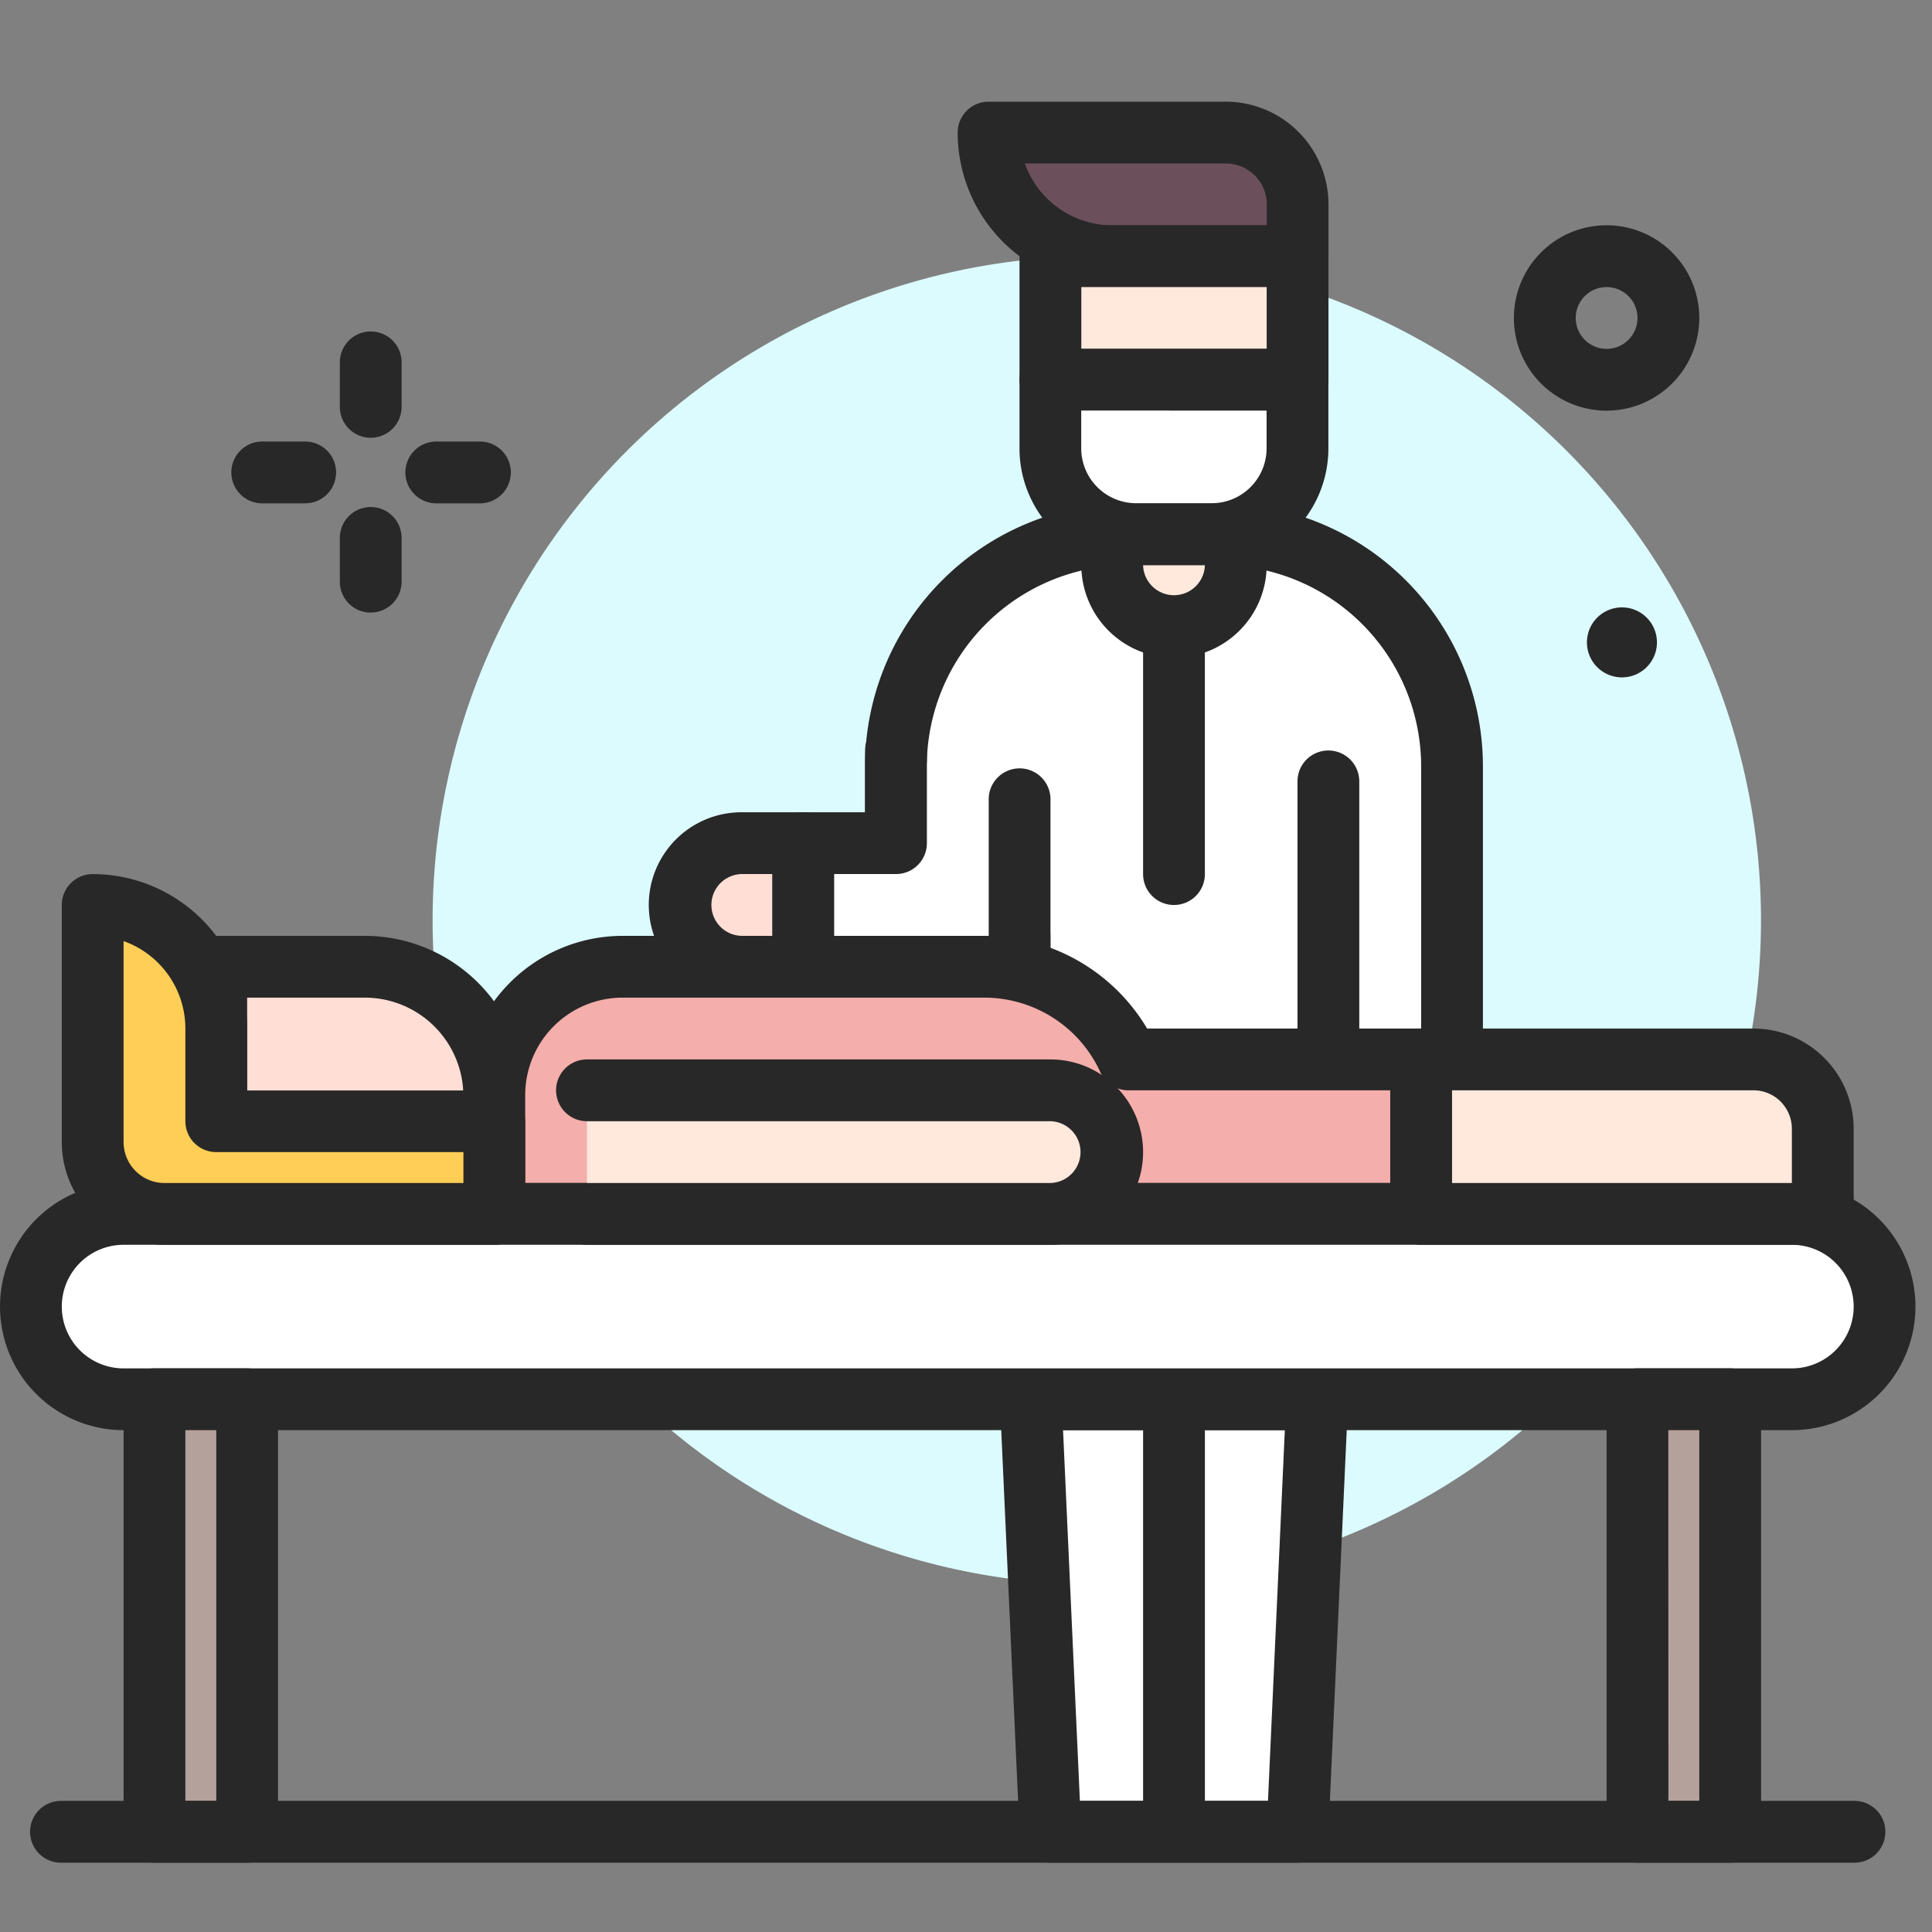 <svg xmlns="http://www.w3.org/2000/svg" xmlns:xlink="http://www.w3.org/1999/xlink" width="95" height="95" viewBox="0 0 95 95">
  <rect x="0" y="0" width="95" height="95" fill="#808080" stroke="none"/>
  <defs>
    <clipPath id="clip-path">
      <rect id="Rectángulo_351393" data-name="Rectángulo 351393" width="94.186" height="86.592" transform="translate(0 0)" fill="none"/>
    </clipPath>
  </defs>
  <g id="Grupo_1009016" data-name="Grupo 1009016" transform="translate(3650 9061)">
    <rect id="Rectángulo_351396" data-name="Rectángulo 351396" width="95" height="95" transform="translate(-3650 -9061)" fill="none"/>
    <g id="Grupo_1009015" data-name="Grupo 1009015" transform="translate(-3650 -9056)">
      <g id="Grupo_1009014" data-name="Grupo 1009014" clip-path="url(#clip-path)">
        <path id="Trazado_721504" data-name="Trazado 721504" d="M86.591,40.258a32.659,32.659,0,1,1-9.566-23.1,32.661,32.661,0,0,1,9.566,23.1" fill="#dcfbff"/>
        <path id="Trazado_721505" data-name="Trazado 721505" d="M39.5,42.537H36.459a3.039,3.039,0,0,1,0-6.077H39.5Z" fill="#ffded5"/>
        <path id="Trazado_721506" data-name="Trazado 721506" d="M39.5,44.056H36.459a4.557,4.557,0,0,1,0-9.115H39.5a1.518,1.518,0,0,1,1.519,1.52v6.076A1.518,1.518,0,0,1,39.5,44.056m-3.038-6.077a1.52,1.52,0,0,0,0,3.039h1.519V37.979Z" fill="#282828"/>
        <path id="Trazado_721507" data-name="Trazado 721507" d="M51.65,85.073H63.8l1.52-33.421V34.941H50.131V51.652Z" fill="#fff"/>
        <path id="Trazado_721508" data-name="Trazado 721508" d="M63.8,86.592H51.651a1.519,1.519,0,0,1-1.517-1.451L48.614,51.72V34.94a1.519,1.519,0,0,1,1.518-1.519H65.323a1.519,1.519,0,0,1,1.519,1.519V51.651l-1.521,33.49A1.519,1.519,0,0,1,63.8,86.592M53.1,83.553h9.249l1.453-31.97V36.46H51.651V51.651Z" fill="#282828"/>
        <path id="Trazado_721509" data-name="Trazado 721509" d="M71.4,32.671v18.98H65.323V63.805H50.131V41.017H44.055V32.671a11.4,11.4,0,0,1,11.4-11.4H60a11.4,11.4,0,0,1,11.4,11.4" fill="#fff"/>
        <path id="Trazado_721510" data-name="Trazado 721510" d="M65.323,65.323H50.131A1.519,1.519,0,0,1,48.612,63.8V42.536H44.055a1.519,1.519,0,0,1-1.519-1.519V32.67A12.936,12.936,0,0,1,55.457,19.749H60A12.935,12.935,0,0,1,72.918,32.67V51.651A1.519,1.519,0,0,1,71.4,53.17H66.841V63.8a1.518,1.518,0,0,1-1.518,1.519M51.65,62.285H63.8V51.651a1.519,1.519,0,0,1,1.52-1.519H69.88V32.67A9.9,9.9,0,0,0,60,22.787H55.457a9.9,9.9,0,0,0-9.884,9.883V39.5h4.558a1.518,1.518,0,0,1,1.519,1.519Z" fill="#282828"/>
        <path id="Trazado_721511" data-name="Trazado 721511" d="M50.131,34.34v8.2H39.5V36.46h4.559V31.9" fill="#fff"/>
        <path id="Trazado_721512" data-name="Trazado 721512" d="M50.131,44.055H39.5a1.518,1.518,0,0,1-1.518-1.519V36.46A1.519,1.519,0,0,1,39.5,34.94h3.039V31.9a1.519,1.519,0,1,1,3.038,0V36.46a1.518,1.518,0,0,1-1.518,1.518H41.017v3.039h7.6V34.34a1.519,1.519,0,1,1,3.037,0v8.2a1.518,1.518,0,0,1-1.519,1.519" fill="#282828"/>
        <path id="Trazado_721513" data-name="Trazado 721513" d="M54.689,7.6H63.8V5.05a3.531,3.531,0,0,0-3.53-3.531H48.612A6.076,6.076,0,0,0,54.689,7.6" fill="#6b4f5b"/>
        <path id="Trazado_721514" data-name="Trazado 721514" d="M63.8,9.116H54.69a7.6,7.6,0,0,1-7.6-7.6A1.519,1.519,0,0,1,48.613,0H60.275a5.055,5.055,0,0,1,5.049,5.049V7.6a1.519,1.519,0,0,1-1.52,1.52M50.392,3.039a4.565,4.565,0,0,0,4.3,3.038h7.6V5.049a2.013,2.013,0,0,0-2.01-2.01Z" fill="#282828"/>
        <path id="Trazado_721515" data-name="Trazado 721515" d="M65.323,53.171A1.519,1.519,0,0,1,63.8,51.652V33.422a1.519,1.519,0,1,1,3.038,0v18.23a1.52,1.52,0,0,1-1.519,1.519" fill="#282828"/>
        <rect id="Rectángulo_351389" data-name="Rectángulo 351389" width="12.153" height="6.077" transform="translate(51.65 7.596)" fill="#ffe8dc"/>
        <path id="Trazado_721516" data-name="Trazado 721516" d="M63.8,15.192H51.65a1.519,1.519,0,0,1-1.519-1.519V7.6A1.519,1.519,0,0,1,51.65,6.077H63.8A1.519,1.519,0,0,1,65.323,7.6v6.077A1.519,1.519,0,0,1,63.8,15.192M53.17,12.153h9.115V9.115H53.17Z" fill="#282828"/>
        <path id="Trazado_721517" data-name="Trazado 721517" d="M54.689,21.269v1.518a3.038,3.038,0,1,0,6.075,0V21.269Z" fill="#ffe8dc"/>
        <path id="Trazado_721518" data-name="Trazado 721518" d="M57.727,27.344a4.562,4.562,0,0,1-4.557-4.557V21.269a1.519,1.519,0,0,1,1.52-1.52h6.075a1.519,1.519,0,0,1,1.52,1.52v1.518a4.562,4.562,0,0,1-4.558,4.557m-1.519-4.557a1.52,1.52,0,0,0,3.039,0Z" fill="#282828"/>
        <path id="Trazado_721519" data-name="Trazado 721519" d="M57.727,39.5a1.518,1.518,0,0,1-1.519-1.519V25.826a1.519,1.519,0,1,1,3.038,0V37.979A1.518,1.518,0,0,1,57.727,39.5" fill="#282828"/>
        <path id="Trazado_721520" data-name="Trazado 721520" d="M24.306,54.689V48.9a6.363,6.363,0,0,0-6.363-6.363H10.634V54.689Z" fill="#ffded5"/>
        <path id="Trazado_721521" data-name="Trazado 721521" d="M24.305,56.209H10.634a1.519,1.519,0,0,1-1.52-1.52V42.537a1.519,1.519,0,0,1,1.52-1.519h7.309A7.89,7.89,0,0,1,25.825,48.9v5.789a1.519,1.519,0,0,1-1.52,1.52M12.152,53.171H22.786V48.9a4.85,4.85,0,0,0-4.843-4.844H12.152Z" fill="#282828"/>
        <path id="Trazado_721522" data-name="Trazado 721522" d="M55.49,47.094a7.767,7.767,0,0,0-7.064-4.557H30.613a6.307,6.307,0,0,0-6.308,6.306v5.846H69.88V47.094Z" fill="#f4aeab"/>
        <path id="Trazado_721523" data-name="Trazado 721523" d="M69.88,56.209H24.306a1.519,1.519,0,0,1-1.52-1.52V48.843a7.834,7.834,0,0,1,7.826-7.825H48.425a9.317,9.317,0,0,1,7.981,4.557H69.88a1.518,1.518,0,0,1,1.52,1.519v7.595a1.519,1.519,0,0,1-1.52,1.52M25.825,53.171H68.361V48.614H55.49a1.518,1.518,0,0,1-1.381-.888,6.275,6.275,0,0,0-5.684-3.67H30.612a4.793,4.793,0,0,0-4.787,4.787Z" fill="#282828"/>
        <path id="Trazado_721524" data-name="Trazado 721524" d="M6.077,63.805H88.11a4.558,4.558,0,0,0,0-9.116H6.077a4.558,4.558,0,1,0,0,9.116" fill="#fff"/>
        <path id="Trazado_721525" data-name="Trazado 721525" d="M88.11,65.323H6.077a6.076,6.076,0,1,1,0-12.152H88.11a6.076,6.076,0,0,1,0,12.152M6.077,56.209a3.038,3.038,0,1,0,0,6.077H88.11a3.038,3.038,0,0,0,0-6.077Z" fill="#282828"/>
        <rect id="Rectángulo_351390" data-name="Rectángulo 351390" width="4.557" height="21.268" transform="translate(80.515 63.805)" fill="#b5a19c"/>
        <path id="Trazado_721526" data-name="Trazado 721526" d="M85.072,86.592H80.515A1.519,1.519,0,0,1,79,85.073V63.805a1.519,1.519,0,0,1,1.52-1.52h4.557a1.518,1.518,0,0,1,1.519,1.52V85.073a1.519,1.519,0,0,1-1.519,1.519m-3.038-3.039h1.518V65.323H82.034Z" fill="#282828"/>
        <rect id="Rectángulo_351391" data-name="Rectángulo 351391" width="4.557" height="21.268" transform="translate(7.595 63.805)" fill="#b5a19c"/>
        <path id="Trazado_721527" data-name="Trazado 721527" d="M12.152,86.592H7.595a1.518,1.518,0,0,1-1.518-1.519V63.805a1.518,1.518,0,0,1,1.518-1.52h4.557a1.519,1.519,0,0,1,1.52,1.52V85.073a1.52,1.52,0,0,1-1.52,1.519M9.115,83.553h1.519V65.323H9.115Z" fill="#282828"/>
        <path id="Trazado_721528" data-name="Trazado 721528" d="M28.863,48.614H51.65a3.038,3.038,0,1,1,0,6.075H28.863" fill="#ffe8dc"/>
        <path id="Trazado_721529" data-name="Trazado 721529" d="M51.65,56.209H28.863a1.519,1.519,0,1,1,0-3.038H51.65a1.52,1.52,0,0,0,0-3.039H28.863a1.519,1.519,0,1,1,0-3.038H51.65a4.557,4.557,0,0,1,0,9.115" fill="#282828"/>
        <path id="Trazado_721530" data-name="Trazado 721530" d="M91.148,86.592H3.038a1.52,1.52,0,1,1,0-3.039h88.11a1.52,1.52,0,1,1,0,3.039" fill="#282828"/>
        <path id="Trazado_721531" data-name="Trazado 721531" d="M81.475,26.586a1.721,1.721,0,1,1-1.721-1.72,1.721,1.721,0,0,1,1.721,1.72" fill="#282828"/>
        <path id="Trazado_721532" data-name="Trazado 721532" d="M18.229,16.525a1.517,1.517,0,0,1-1.518-1.518v-2.15a1.519,1.519,0,1,1,3.037,0v2.15a1.518,1.518,0,0,1-1.519,1.518" fill="#282828"/>
        <path id="Trazado_721533" data-name="Trazado 721533" d="M18.229,25.123A1.517,1.517,0,0,1,16.711,23.6v-2.15a1.518,1.518,0,1,1,3.037,0V23.6a1.518,1.518,0,0,1-1.519,1.519" fill="#282828"/>
        <path id="Trazado_721534" data-name="Trazado 721534" d="M15.006,19.75h-2.15a1.52,1.52,0,0,1,0-3.039h2.15a1.519,1.519,0,1,1,0,3.039" fill="#282828"/>
        <path id="Trazado_721535" data-name="Trazado 721535" d="M23.6,19.75H21.453a1.519,1.519,0,0,1,0-3.039H23.6a1.519,1.519,0,0,1,0,3.039" fill="#282828"/>
        <path id="Trazado_721536" data-name="Trazado 721536" d="M79,15.193a4.558,4.558,0,1,1,4.557-4.558A4.563,4.563,0,0,1,79,15.193m0-6.077a1.519,1.519,0,1,0,1.519,1.519A1.521,1.521,0,0,0,79,9.116" fill="#282828"/>
        <rect id="Rectángulo_351392" data-name="Rectángulo 351392" width="3.039" height="21.268" transform="translate(56.208 63.805)" fill="#282828"/>
        <path id="Trazado_721537" data-name="Trazado 721537" d="M59.592,21.269h-3.73a4.212,4.212,0,0,1-4.212-4.212V13.673H63.8v3.384a4.212,4.212,0,0,1-4.212,4.212" fill="#fff"/>
        <path id="Trazado_721538" data-name="Trazado 721538" d="M59.592,22.787H55.863a5.738,5.738,0,0,1-5.732-5.73V13.673a1.519,1.519,0,0,1,1.52-1.52H63.8a1.518,1.518,0,0,1,1.519,1.52v3.384a5.737,5.737,0,0,1-5.731,5.73m-6.422-7.6v1.865a2.7,2.7,0,0,0,2.693,2.692h3.729a2.7,2.7,0,0,0,2.693-2.692V15.192Z" fill="#282828"/>
        <path id="Trazado_721539" data-name="Trazado 721539" d="M10.634,50.132V45.575A6.076,6.076,0,0,0,4.557,39.5V51.16a3.529,3.529,0,0,0,3.529,3.529h16.22V50.132Z" fill="#ffce56"/>
        <path id="Trazado_721540" data-name="Trazado 721540" d="M24.306,56.209H8.087A5.055,5.055,0,0,1,3.038,51.16V39.5a1.519,1.519,0,0,1,1.52-1.519,7.6,7.6,0,0,1,7.594,7.6v3.039H24.306a1.518,1.518,0,0,1,1.519,1.518v4.557a1.519,1.519,0,0,1-1.519,1.52M6.077,41.277V51.16a2.014,2.014,0,0,0,2.01,2.011h14.7v-1.52H10.634a1.518,1.518,0,0,1-1.519-1.519V45.575a4.568,4.568,0,0,0-3.038-4.3" fill="#282828"/>
        <path id="Trazado_721541" data-name="Trazado 721541" d="M69.881,54.689H89.629V50.5a3.407,3.407,0,0,0-3.407-3.408H69.881Z" fill="#ffe8dc"/>
        <path id="Trazado_721542" data-name="Trazado 721542" d="M89.629,56.209H69.881a1.519,1.519,0,0,1-1.52-1.52V47.094a1.518,1.518,0,0,1,1.52-1.519H86.22A4.933,4.933,0,0,1,91.148,50.5v4.187a1.518,1.518,0,0,1-1.519,1.52M71.4,53.171H88.109V50.5a1.89,1.89,0,0,0-1.889-1.888H71.4Z" fill="#282828"/>
      </g>
    </g>
  </g>
</svg>
